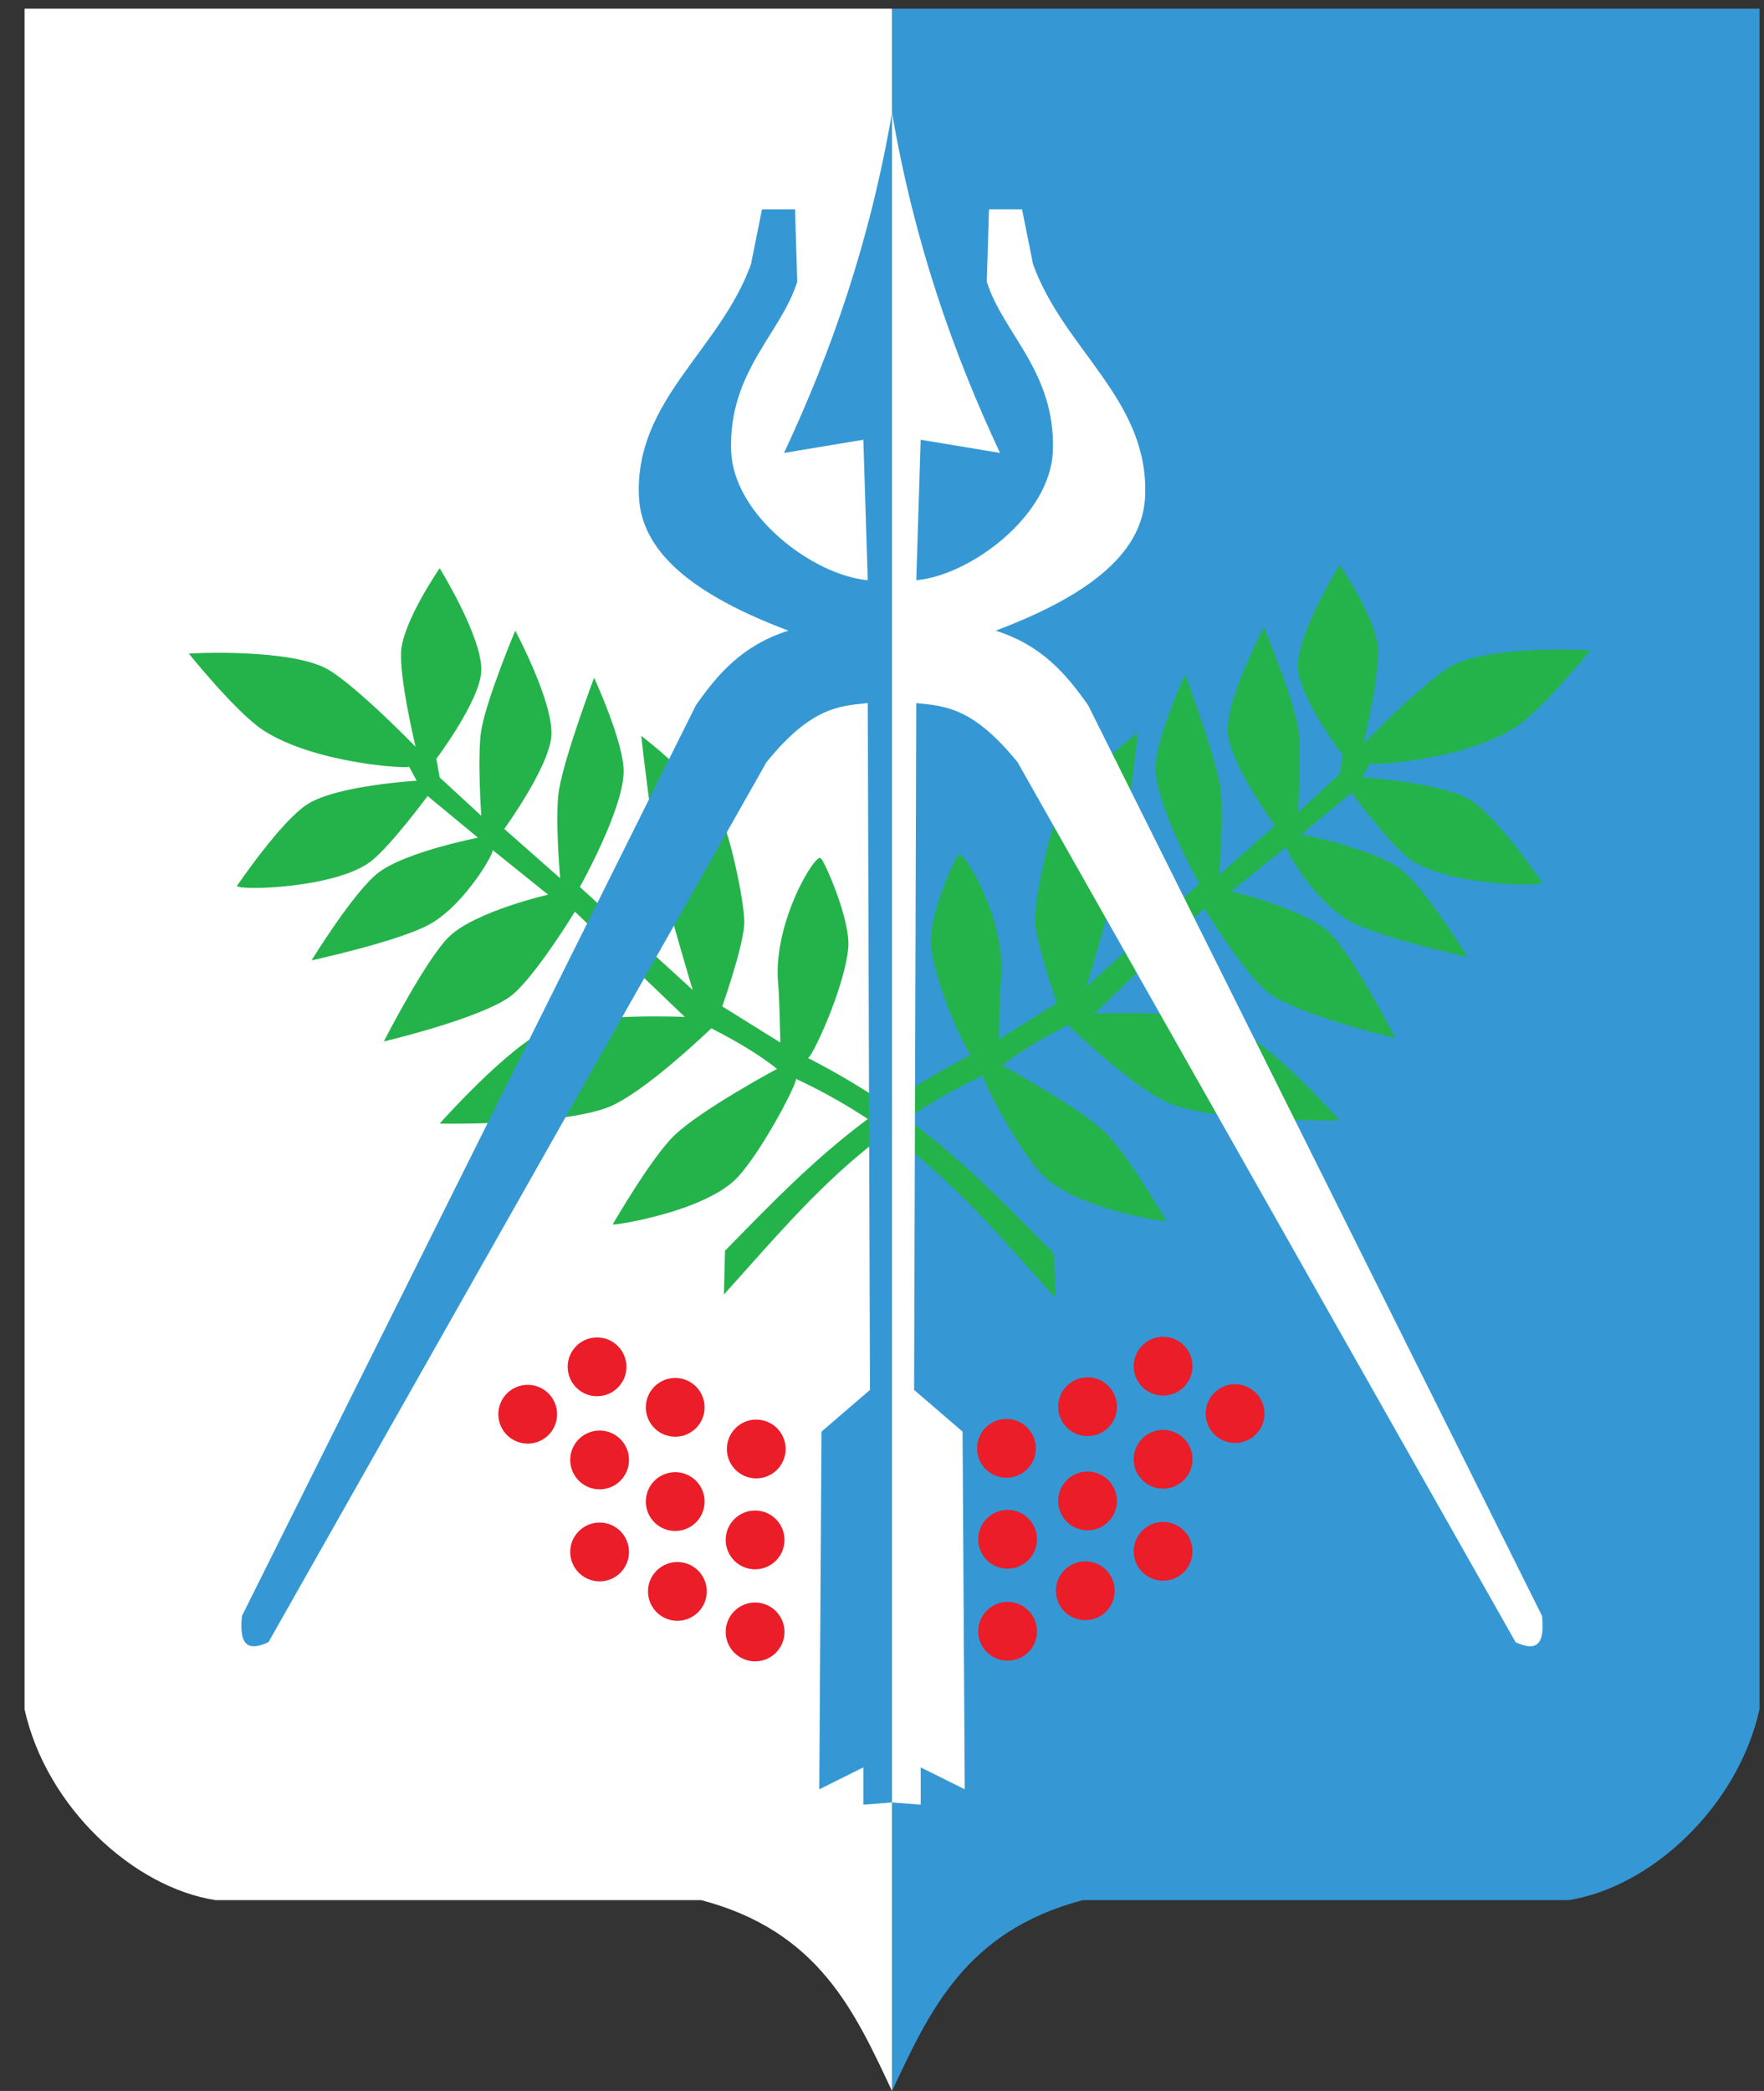 <svg width="54" height="64" viewBox="0 0 54 64" fill="none" xmlns="http://www.w3.org/2000/svg">
<rect x="0" y="0" width="54" height="64" fill="#333333" stroke="none"/>
<g clip-path="url(#clip0_659_28921)">
<path fill-rule="evenodd" clip-rule="evenodd" d="M53.863 0.266H27.307V64C28.451 61.571 29.542 59.109 33.15 58.158H48.021C50.533 57.766 53.197 55.31 53.863 52.315V0.266Z" fill="#3598D4"/>
<path fill-rule="evenodd" clip-rule="evenodd" d="M0.751 0.266H27.307V64C26.163 61.571 25.072 59.109 21.464 58.158H6.593C4.08 57.766 1.417 55.31 0.751 52.315V0.266Z" fill="white"/>
<path fill-rule="evenodd" clip-rule="evenodd" d="M17.054 43.286C17.054 43.783 16.651 44.186 16.154 44.186C15.657 44.186 15.255 43.783 15.255 43.286C15.255 42.789 15.657 42.387 16.154 42.387C16.651 42.387 17.054 42.789 17.054 43.286Z" fill="#EA1D28"/>
<path fill-rule="evenodd" clip-rule="evenodd" d="M24.05 44.35C24.05 44.847 23.647 45.25 23.15 45.25C22.653 45.25 22.251 44.847 22.251 44.35C22.251 43.853 22.653 43.451 23.15 43.451C23.647 43.451 24.05 43.853 24.05 44.35Z" fill="#EA1D28"/>
<path fill-rule="evenodd" clip-rule="evenodd" d="M19.255 44.685C19.255 45.182 18.852 45.585 18.355 45.585C17.858 45.585 17.456 45.182 17.456 44.685C17.456 44.189 17.858 43.786 18.355 43.786C18.852 43.786 19.255 44.189 19.255 44.685Z" fill="#EA1D28"/>
<path fill-rule="evenodd" clip-rule="evenodd" d="M21.569 43.076C21.569 43.573 21.167 43.975 20.67 43.975C20.173 43.975 19.77 43.573 19.77 43.076C19.77 42.579 20.173 42.176 20.67 42.176C21.167 42.176 21.569 42.579 21.569 43.076Z" fill="#EA1D28"/>
<path fill-rule="evenodd" clip-rule="evenodd" d="M19.177 41.835C19.177 42.332 18.774 42.735 18.277 42.735C17.78 42.735 17.378 42.332 17.378 41.835C17.378 41.339 17.78 40.936 18.277 40.936C18.774 40.936 19.177 41.339 19.177 41.835Z" fill="#EA1D28"/>
<path fill-rule="evenodd" clip-rule="evenodd" d="M21.636 48.709C21.636 49.206 21.233 49.609 20.736 49.609C20.239 49.609 19.837 49.206 19.837 48.709C19.837 48.213 20.239 47.81 20.736 47.81C21.233 47.81 21.636 48.213 21.636 48.709Z" fill="#EA1D28"/>
<path fill-rule="evenodd" clip-rule="evenodd" d="M24.015 49.95C24.015 50.447 23.612 50.85 23.115 50.85C22.618 50.85 22.215 50.447 22.215 49.95C22.215 49.453 22.618 49.05 23.115 49.05C23.612 49.05 24.015 49.453 24.015 49.95Z" fill="#EA1D28"/>
<path fill-rule="evenodd" clip-rule="evenodd" d="M24.015 47.133C24.015 47.63 23.612 48.033 23.115 48.033C22.618 48.033 22.215 47.63 22.215 47.133C22.215 46.637 22.618 46.234 23.115 46.234C23.612 46.234 24.015 46.637 24.015 47.133Z" fill="#EA1D28"/>
<path fill-rule="evenodd" clip-rule="evenodd" d="M21.569 45.96C21.569 46.457 21.167 46.86 20.67 46.86C20.173 46.86 19.77 46.457 19.77 45.96C19.77 45.463 20.173 45.06 20.67 45.06C21.167 45.06 21.569 45.463 21.569 45.96Z" fill="#EA1D28"/>
<path fill-rule="evenodd" clip-rule="evenodd" d="M19.255 47.502C19.255 47.999 18.852 48.402 18.355 48.402C17.858 48.402 17.456 47.999 17.456 47.502C17.456 47.005 17.858 46.602 18.355 46.602C18.852 46.602 19.255 47.005 19.255 47.502Z" fill="#EA1D28"/>
<path fill-rule="evenodd" clip-rule="evenodd" d="M36.908 43.267C36.908 43.764 37.311 44.166 37.808 44.166C38.305 44.166 38.708 43.764 38.708 43.267C38.708 42.77 38.305 42.367 37.808 42.367C37.311 42.367 36.908 42.77 36.908 43.267Z" fill="#EA1D28"/>
<path fill-rule="evenodd" clip-rule="evenodd" d="M29.91 44.331C29.91 44.828 30.313 45.23 30.81 45.23C31.307 45.23 31.71 44.828 31.71 44.331C31.71 43.834 31.307 43.431 30.81 43.431C30.313 43.431 29.91 43.834 29.91 44.331Z" fill="#EA1D28"/>
<path fill-rule="evenodd" clip-rule="evenodd" d="M34.705 44.666C34.705 45.163 35.108 45.566 35.605 45.566C36.102 45.566 36.505 45.163 36.505 44.666C36.505 44.169 36.102 43.766 35.605 43.766C35.108 43.766 34.705 44.169 34.705 44.666Z" fill="#EA1D28"/>
<path fill-rule="evenodd" clip-rule="evenodd" d="M32.393 43.056C32.393 43.553 32.795 43.956 33.292 43.956C33.789 43.956 34.192 43.553 34.192 43.056C34.192 42.559 33.789 42.157 33.292 42.157C32.795 42.157 32.393 42.559 32.393 43.056Z" fill="#EA1D28"/>
<path fill-rule="evenodd" clip-rule="evenodd" d="M34.705 41.816C34.705 42.313 35.108 42.715 35.605 42.715C36.102 42.715 36.505 42.313 36.505 41.816C36.505 41.319 36.102 40.916 35.605 40.916C35.108 40.916 34.705 41.319 34.705 41.816Z" fill="#EA1D28"/>
<path fill-rule="evenodd" clip-rule="evenodd" d="M32.324 48.69C32.324 49.187 32.727 49.59 33.224 49.59C33.721 49.59 34.124 49.187 34.124 48.69C34.124 48.193 33.721 47.79 33.224 47.79C32.727 47.79 32.324 48.193 32.324 48.69Z" fill="#EA1D28"/>
<path fill-rule="evenodd" clip-rule="evenodd" d="M29.945 49.931C29.945 50.428 30.348 50.83 30.845 50.83C31.342 50.83 31.745 50.428 31.745 49.931C31.745 49.434 31.342 49.031 30.845 49.031C30.348 49.031 29.945 49.434 29.945 49.931Z" fill="#EA1D28"/>
<path fill-rule="evenodd" clip-rule="evenodd" d="M29.945 47.114C29.945 47.611 30.348 48.014 30.845 48.014C31.342 48.014 31.745 47.611 31.745 47.114C31.745 46.617 31.342 46.214 30.845 46.214C30.348 46.214 29.945 46.617 29.945 47.114Z" fill="#EA1D28"/>
<path fill-rule="evenodd" clip-rule="evenodd" d="M32.393 45.94C32.393 46.437 32.795 46.84 33.292 46.84C33.789 46.84 34.192 46.437 34.192 45.94C34.192 45.443 33.789 45.041 33.292 45.041C32.795 45.041 32.393 45.443 32.393 45.94Z" fill="#EA1D28"/>
<path fill-rule="evenodd" clip-rule="evenodd" d="M34.705 47.483C34.705 47.98 35.108 48.382 35.605 48.382C36.102 48.382 36.505 47.98 36.505 47.483C36.505 46.986 36.102 46.583 35.605 46.583C35.108 46.583 34.705 46.986 34.705 47.483Z" fill="#EA1D28"/>
<path fill-rule="evenodd" clip-rule="evenodd" d="M32.27 38.382L32.304 39.723C30.105 37.297 28.134 34.775 24.357 33.017C24.481 33.017 23.358 35.197 22.579 36.034C21.602 37.086 18.766 37.521 18.757 37.476C18.757 37.476 19.924 35.45 20.635 34.76C21.443 33.975 23.787 32.715 23.787 32.715C23.222 32.266 22.528 31.86 21.775 31.474C21.775 31.474 19.731 33.452 18.623 33.888C17.174 34.459 13.459 34.391 13.459 34.391C13.459 34.391 15.586 31.989 16.812 31.474C17.95 30.996 20.962 31.125 20.962 31.125L17.599 27.903C17.599 27.903 16.292 30.048 15.571 30.535C14.564 31.216 11.749 31.877 11.749 31.877C11.749 31.877 13.049 29.333 13.761 28.657C14.567 27.892 16.778 27.383 16.778 27.383L15.068 26.008C15.228 25.945 14.275 27.663 13.157 28.288C12.222 28.812 9.536 29.395 9.536 29.395C9.536 29.395 10.835 27.285 11.581 26.712C12.419 26.07 14.632 25.64 14.632 25.64L13.09 24.365C13.09 24.365 11.991 25.851 11.38 26.344C10.325 27.194 7.281 27.268 7.255 27.115C7.255 27.115 8.617 25.102 9.435 24.6C10.353 24.036 12.755 23.896 12.755 23.896L12.52 23.46C12.624 23.546 9.668 23.394 8.06 22.353C7.247 21.827 5.78 20.006 5.78 20.006C5.786 19.994 8.962 19.833 10.072 20.509C10.979 21.061 12.721 22.856 12.721 22.856C12.721 22.856 12.197 20.666 12.285 19.872C12.388 18.945 13.459 17.391 13.459 17.391C13.459 17.391 14.779 19.524 14.733 20.543C14.693 21.446 13.358 23.225 13.358 23.225L13.459 23.795L14.733 24.969C14.733 24.969 14.605 23.128 14.733 22.353C14.891 21.399 15.773 19.302 15.773 19.302C15.773 19.302 16.949 21.502 16.879 22.521C16.813 23.477 15.437 25.371 15.437 25.371L17.147 26.88C17.147 26.88 16.978 24.948 17.114 24.164C17.297 23.104 18.187 20.744 18.187 20.744C18.187 20.744 19.108 22.743 19.092 23.628C19.072 24.793 17.751 27.148 17.751 27.148L21.205 30.3C21.205 30.3 20.465 27.85 20.232 26.78C19.975 25.595 19.629 22.521 19.629 22.521C19.629 22.521 21.63 24.032 22.177 25.304C22.397 25.816 22.825 27.767 22.781 28.322C22.72 29.081 22.11 30.803 22.11 30.803L23.887 31.91C23.887 31.91 23.866 30.595 23.82 30.099C23.648 28.215 25.006 26.033 25.128 26.277C25.2 26.277 26.051 28.147 25.966 29.026C25.843 30.302 24.79 32.509 24.726 32.379C28.302 34.21 30.224 36.306 32.27 38.382Z" fill="#24B34B"/>
<path fill-rule="evenodd" clip-rule="evenodd" d="M22.194 38.281L22.161 39.622C24.359 37.196 26.33 34.674 30.108 32.916C29.984 32.916 31.107 35.096 31.885 35.934C32.862 36.986 35.699 37.421 35.708 37.376C35.708 37.376 34.541 35.35 33.83 34.66C33.021 33.874 30.678 32.614 30.678 32.614C31.242 32.165 31.936 31.759 32.69 31.373C32.69 31.373 34.734 33.351 35.842 33.788C37.29 34.358 41.006 34.291 41.006 34.291C41.006 34.291 38.878 31.888 37.653 31.373C36.515 30.896 33.503 31.024 33.503 31.024L36.865 27.803C36.865 27.803 38.173 29.948 38.893 30.435C39.9 31.115 42.716 31.776 42.716 31.776C42.716 31.776 41.416 29.232 40.704 28.557C39.898 27.791 37.686 27.283 37.686 27.283L39.396 25.908C39.236 25.844 40.189 27.562 41.308 28.188C42.242 28.711 44.929 29.294 44.929 29.294C44.929 29.294 43.63 27.184 42.884 26.612C42.045 25.969 39.832 25.539 39.832 25.539L41.375 24.265C41.375 24.265 42.474 25.751 43.085 26.243C44.139 27.093 47.184 27.168 47.209 27.014C47.209 27.014 45.848 25.002 45.03 24.499C44.112 23.936 41.71 23.795 41.71 23.795L41.945 23.359C41.841 23.446 44.796 23.293 46.404 22.253C47.217 21.727 48.685 19.905 48.685 19.905C48.678 19.893 45.503 19.733 44.392 20.409C43.486 20.961 41.743 22.756 41.743 22.756C41.743 22.756 42.267 20.566 42.179 19.771C42.077 18.845 41.006 17.29 41.006 17.29C41.006 17.29 39.686 19.423 39.732 20.442C39.772 21.346 41.106 23.125 41.106 23.125L41.006 23.695L39.732 24.868C39.732 24.868 39.86 23.027 39.732 22.253C39.574 21.299 38.692 19.201 38.692 19.201C38.692 19.201 37.516 21.402 37.586 22.42C37.651 23.376 39.027 25.271 39.027 25.271L37.317 26.78C37.317 26.78 37.486 24.847 37.351 24.064C37.168 23.004 36.278 20.643 36.278 20.643C36.278 20.643 35.357 22.643 35.372 23.527C35.393 24.692 36.714 27.048 36.714 27.048L33.26 30.2C33.26 30.2 34 27.75 34.232 26.679C34.49 25.494 34.836 22.42 34.836 22.42C34.836 22.42 32.834 23.931 32.287 25.204C32.068 25.715 31.64 27.667 31.684 28.221C31.744 28.98 32.355 30.703 32.355 30.703L30.577 31.809C30.577 31.809 30.599 30.495 30.644 29.999C30.817 28.115 29.459 25.932 29.337 26.176C29.264 26.176 28.413 28.046 28.498 28.926C28.622 30.201 29.674 32.408 29.739 32.279C26.163 34.11 24.241 36.205 22.194 38.281Z" fill="#24B34B"/>
<path fill-rule="evenodd" clip-rule="evenodd" d="M7.407 49.46L21.303 21.587C21.968 20.64 22.719 19.75 24.136 19.303C20.708 18.015 19.608 16.608 19.557 15.159C19.454 12.226 22.038 10.72 22.989 8.087L23.326 6.408H24.338L24.406 8.624C23.905 10.216 22.3 11.377 22.382 13.796C22.45 15.788 24.916 17.614 26.564 17.759L26.429 13.46L24.001 13.863C25.442 10.787 26.626 7.412 27.306 3.452L27.306 55.169L26.429 55.237V54.095L25.08 54.767L25.148 43.819L26.632 42.542L26.564 21.52C25.689 21.61 24.831 21.642 23.461 23.333L8.217 50.266C7.695 50.499 7.298 50.483 7.407 49.46Z" fill="#3598D4"/>
<path fill-rule="evenodd" clip-rule="evenodd" d="M47.206 49.46L33.311 21.587C32.645 20.64 31.895 19.75 30.478 19.303C33.906 18.015 35.005 16.608 35.056 15.159C35.16 12.226 32.576 10.72 31.624 8.087L31.287 6.408H30.275L30.208 8.624C30.709 10.216 32.314 11.377 32.231 13.796C32.164 15.788 29.697 17.614 28.049 17.759L28.184 13.46L30.613 13.863C29.171 10.787 27.987 7.412 27.307 3.452V55.169L28.184 55.237V54.095L29.533 54.767L29.466 43.819L27.982 42.542L28.049 21.52C28.924 21.61 29.782 21.642 31.152 23.333L46.397 50.266C46.918 50.499 47.315 50.483 47.206 49.46Z" fill="white"/>
</g>
<defs>
<clipPath id="clip0_659_28921">
<rect width="53.112" height="64" fill="white" transform="translate(0.749)"/>
</clipPath>
</defs>
</svg>
